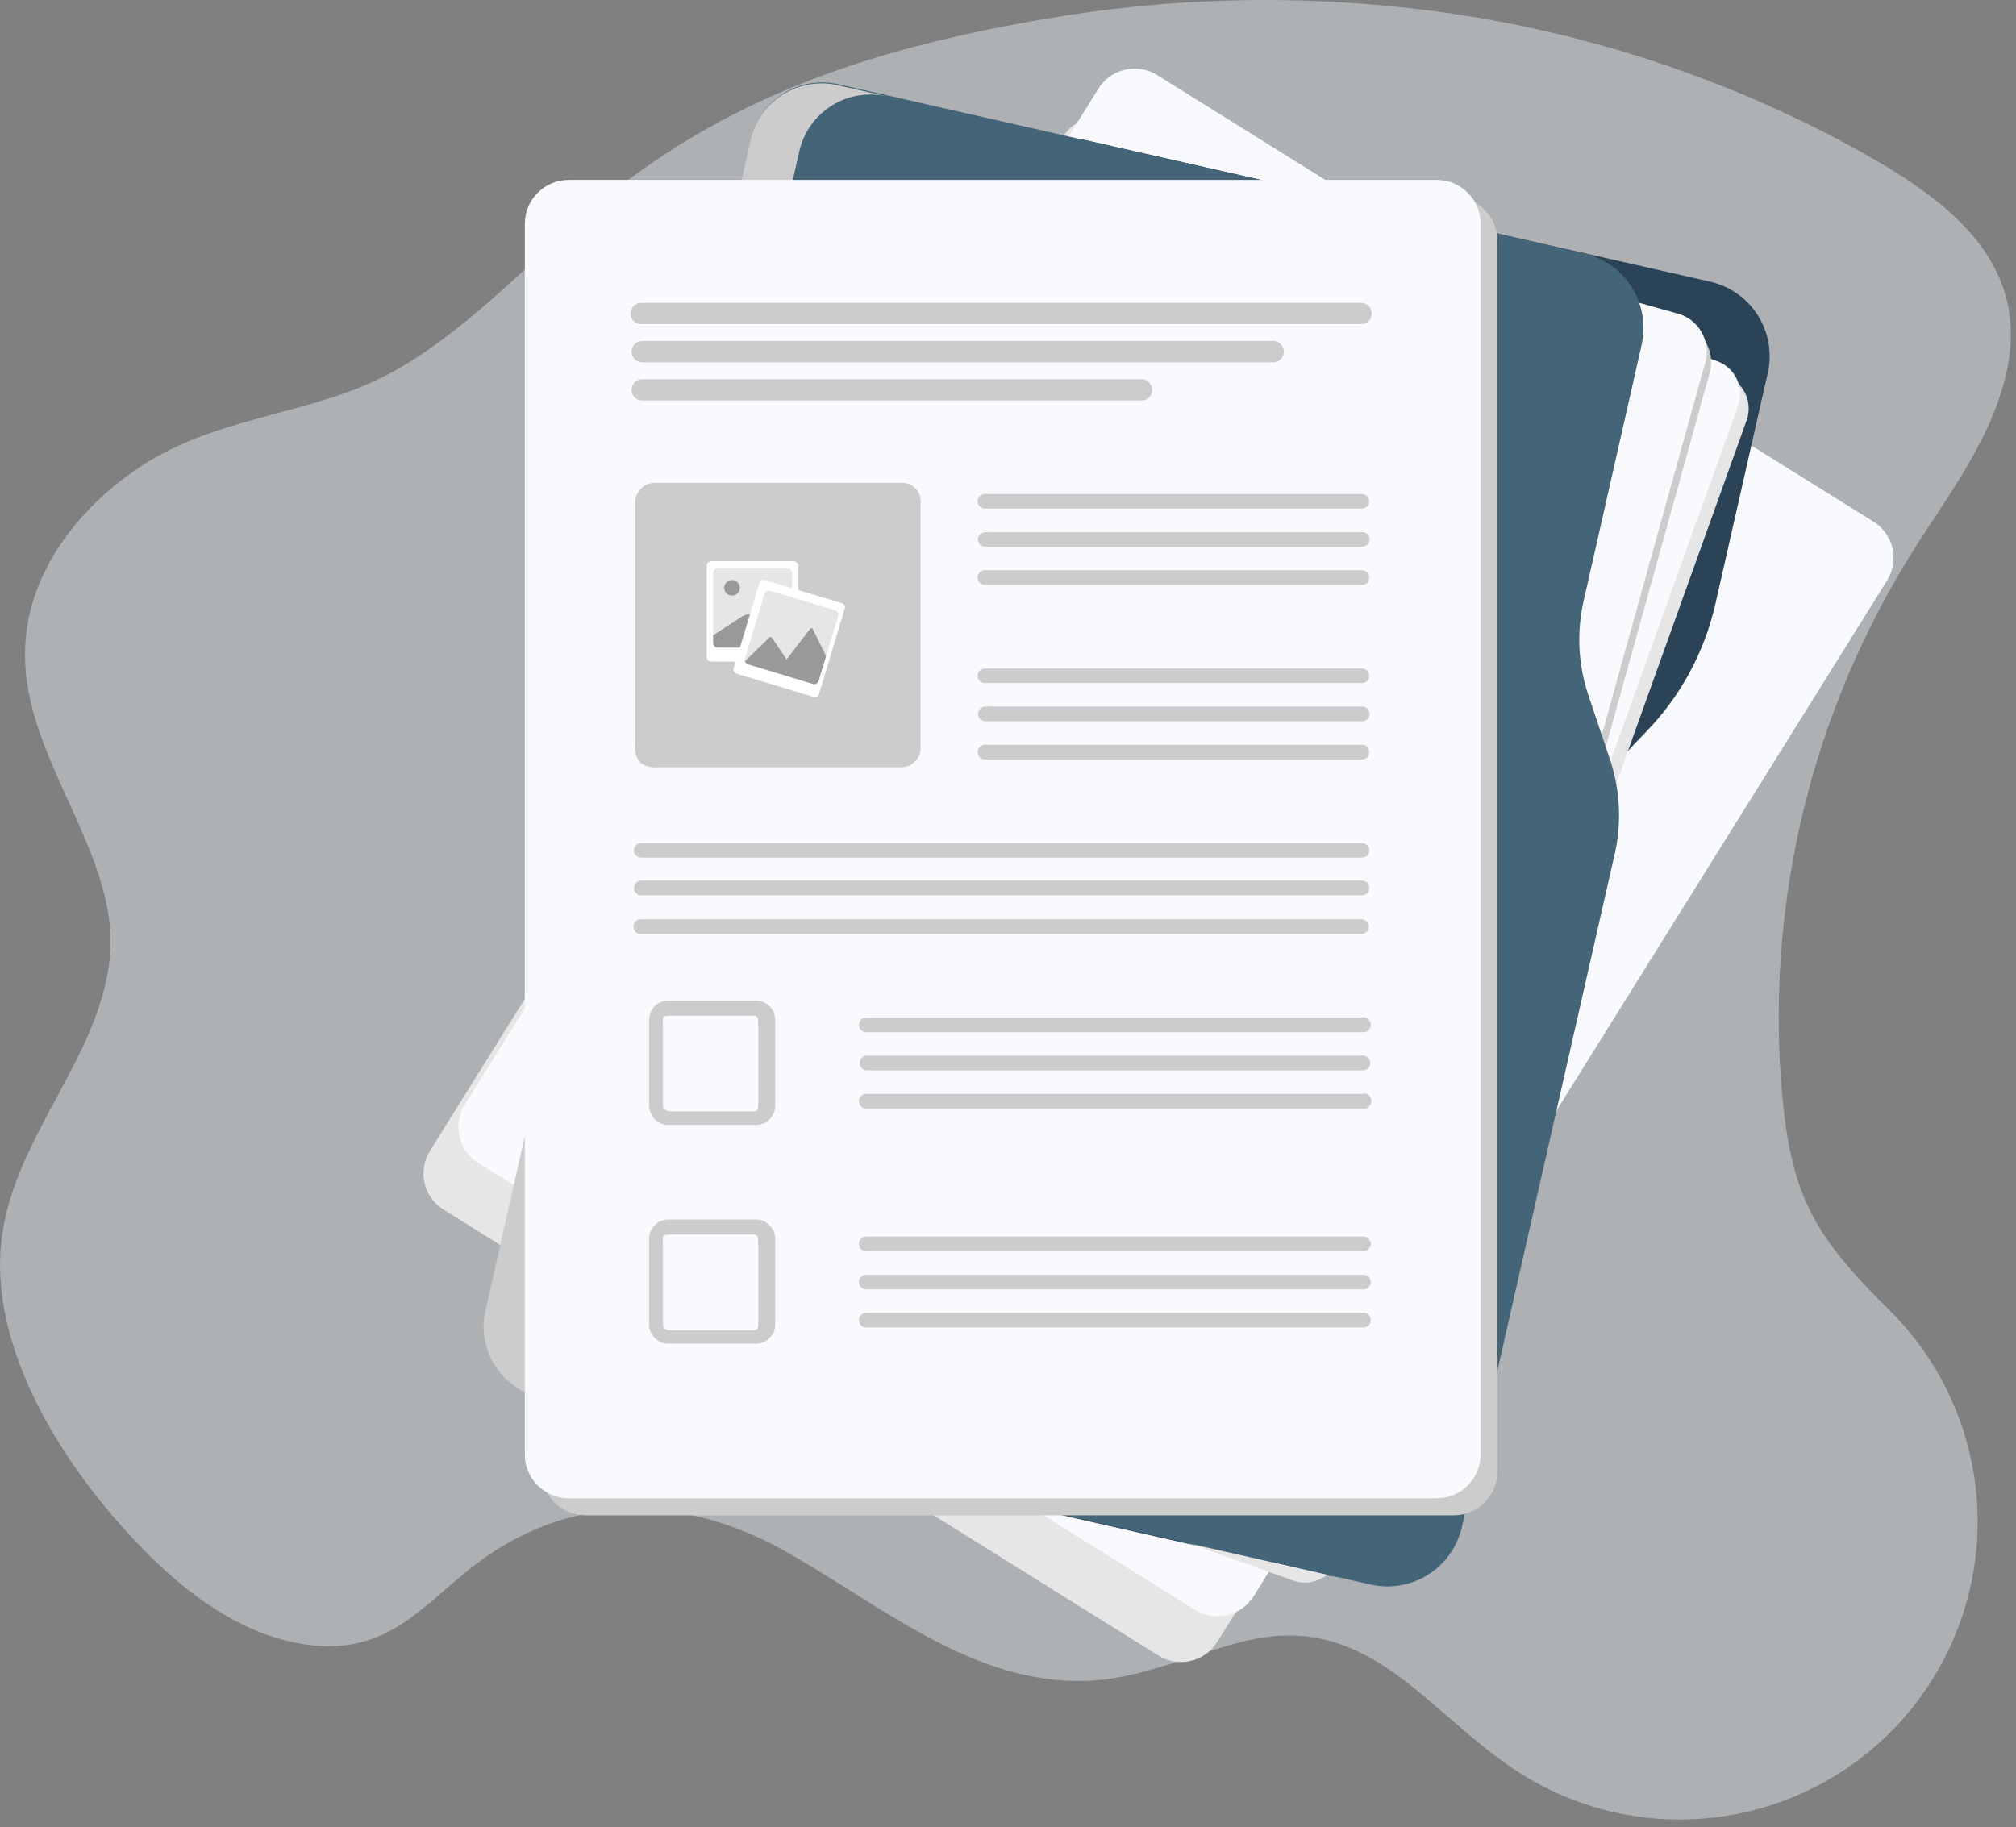 <svg width="171" height="155" viewBox="0 0 171 155" fill="none" xmlns="http://www.w3.org/2000/svg">
<rect x="0" y="0" width="171" height="155" fill="#808080" stroke="none"/>
<path d="M120.433 0.794C109.998 -0.472 99.435 -0.223 89.071 1.535C74.354 4.018 61.55 8.045 50.058 17.84C44.689 22.468 39.259 28.377 32.981 31.724C26.702 35.072 19.251 35.241 12.926 38.959C7.018 42.461 2.128 48.554 2.128 55.419C2.004 64.397 10.134 72.388 9.317 81.166C8.499 89.944 0.786 96.762 0.061 105.848C-0.695 115.413 6.231 125.625 12.787 132.073C16.521 135.745 21.072 138.923 26.27 139.555C33.413 140.419 36.158 135.621 41.203 132.089C48.793 126.782 57.678 126.921 65.685 131.101C74.354 135.729 82.654 143.442 93.175 142.532C97.556 142.131 101.598 140.141 105.886 139.154C116.345 136.778 121.096 145.432 128.918 150.415C134.21 153.78 140.565 155.056 146.746 153.996C152.928 152.935 158.494 149.614 162.362 144.678C166.231 139.741 168.126 133.543 167.678 127.287C167.23 121.032 164.473 115.166 159.94 110.831C153.6 104.522 151.78 101.081 151.07 91.718C149.926 76.069 153.76 60.458 162.023 47.12C165.216 42.014 169.104 37.093 170.276 31.184C172.066 22.175 165.201 17.054 158.274 13.12C146.591 6.568 133.733 2.38 120.433 0.794Z" fill="#E2ECF2" fill-opacity="0.46"/>
<g style="mix-blend-mode:multiply">
<path d="M90.13 11.626L36.465 97.641C35.41 99.332 35.926 101.559 37.617 102.614L98.267 140.454C99.959 141.509 102.185 140.993 103.241 139.302L156.905 53.287C157.961 51.596 157.445 49.369 155.754 48.313L95.103 10.474C93.412 9.419 91.185 9.934 90.13 11.626Z" fill="#E6E6E6"/>
</g>
<path d="M93.169 7.524L39.437 93.699C38.38 95.393 38.897 97.624 40.592 98.68L101.355 136.568C103.05 137.625 105.28 137.107 106.337 135.413L160.069 49.238C161.126 47.543 160.609 45.313 158.914 44.256L98.151 6.368C96.456 5.312 94.226 5.829 93.169 7.524Z" fill="#F9FAFE"/>
<path d="M149.93 31.709L145.487 51.3C144.551 55.369 142.518 59.104 139.609 62.099L138.776 62.963C138.07 63.693 137.415 64.471 136.817 65.292C134.941 67.824 133.612 70.719 132.914 73.792L120.573 128.433C120.172 130.204 119.084 131.744 117.548 132.713C116.011 133.682 114.153 134.001 112.382 133.601L45.894 118.529C44.939 118.313 44.049 117.873 43.298 117.245C42.547 116.618 41.956 115.82 41.574 114.919L60.425 31.755C61.962 24.97 66.121 19.069 71.995 15.34C77.868 11.611 84.978 10.359 91.772 11.855H91.942L145.086 23.903C145.918 24.096 146.703 24.45 147.397 24.947C148.091 25.444 148.68 26.074 149.13 26.799C149.58 27.524 149.883 28.332 150.02 29.174C150.157 30.017 150.126 30.878 149.93 31.709Z" fill="#2A4357"/>
<g style="mix-blend-mode:multiply">
<path d="M98.247 17.747L63.567 114.392C63.014 115.932 63.815 117.628 65.354 118.18L109.684 134.087C111.223 134.64 112.919 133.84 113.472 132.3L148.152 35.655C148.704 34.116 147.904 32.42 146.364 31.867L102.035 15.96C100.495 15.408 98.799 16.208 98.247 17.747Z" fill="#E6E6E6"/>
</g>
<path d="M97.52 16.512L62.84 113.156C62.288 114.696 63.088 116.392 64.628 116.944L108.957 132.851C110.497 133.404 112.193 132.604 112.745 131.064L147.425 34.419C147.978 32.88 147.177 31.184 145.638 30.631L101.308 14.724C99.769 14.171 98.073 14.972 97.52 16.512Z" fill="#F9FAFE"/>
<g style="mix-blend-mode:multiply">
<path d="M78.829 13.245L51.57 111.407C51.073 113.196 52.121 115.05 53.91 115.547L113.619 132.128C115.408 132.625 117.262 131.577 117.759 129.787L145.019 31.626C145.516 29.836 144.468 27.983 142.678 27.486L82.969 10.905C81.18 10.408 79.326 11.455 78.829 13.245Z" fill="#CCCCCC"/>
</g>
<path d="M78.456 12.359L51.197 110.521C50.7 112.31 51.748 114.164 53.537 114.661L113.246 131.242C115.035 131.739 116.889 130.691 117.386 128.901L144.645 30.74C145.142 28.95 144.095 27.097 142.305 26.6L82.597 10.019C80.807 9.522 78.953 10.569 78.456 12.359Z" fill="#F9FAFE"/>
<path d="M136.957 72.466L123.999 129.543C123.62 131.212 122.596 132.662 121.151 133.579C119.706 134.495 117.957 134.802 116.286 134.433L45.88 118.483C44.925 118.267 44.035 117.827 43.284 117.199C42.533 116.571 41.942 115.774 41.56 114.873C41.056 113.685 40.938 112.368 41.221 111.109L63.728 11.778C64.095 10.185 65.08 8.803 66.466 7.935C67.851 7.068 69.524 6.785 71.117 7.15L134.366 21.497C136.032 21.88 137.48 22.904 138.396 24.348C139.311 25.792 139.62 27.539 139.256 29.21L134.335 50.946C133.718 53.615 133.857 56.403 134.736 58.998L136.525 64.336C136.634 64.629 136.727 64.927 136.803 65.23C137.448 67.593 137.501 70.078 136.957 72.466Z" fill="#436577"/>
<g style="mix-blend-mode:multiply">
<path d="M67.811 12.78L45.304 112.111C44.944 113.703 45.229 115.372 46.096 116.754C46.964 118.136 48.343 119.118 49.932 119.485L45.829 118.56C44.874 118.344 43.985 117.904 43.233 117.276C42.483 116.648 41.892 115.851 41.51 114.95C41.005 113.762 40.887 112.445 41.17 111.186L63.677 11.855C64.045 10.262 65.029 8.88 66.415 8.012C67.8 7.145 69.473 6.862 71.067 7.227L75.17 8.168C73.583 7.812 71.92 8.097 70.542 8.961C69.164 9.824 68.183 11.197 67.811 12.78Z" fill="#CCCCCC"/>
</g>
<g style="mix-blend-mode:multiply">
<path d="M123.299 16.714H49.669C47.616 16.714 45.951 18.379 45.951 20.432V124.838C45.951 126.891 47.616 128.556 49.669 128.556H123.299C125.353 128.556 127.017 126.891 127.017 124.838V20.432C127.017 18.379 125.353 16.714 123.299 16.714Z" fill="#CCCCCC"/>
</g>
<path d="M121.866 15.264H48.235C46.182 15.264 44.518 16.929 44.518 18.982V123.388C44.518 125.441 46.182 127.106 48.235 127.106H121.866C123.919 127.106 125.584 125.441 125.584 123.388V18.982C125.584 16.929 123.919 15.264 121.866 15.264Z" fill="#F9FAFE"/>
<path d="M54.318 64.706C54.72 65.007 55.222 65.145 55.722 65.091H76.547C76.764 65.078 76.977 65.021 77.171 64.925C77.367 64.829 77.541 64.696 77.684 64.533C77.827 64.369 77.937 64.179 78.007 63.973C78.076 63.767 78.105 63.55 78.09 63.333V45.299C78.09 44.991 78.09 44.682 78.09 44.374C78.09 43.772 78.09 43.14 78.09 42.507C78.09 42.298 78.048 42.091 77.966 41.898C77.883 41.706 77.763 41.532 77.611 41.388C77.46 41.244 77.281 41.132 77.084 41.059C76.888 40.986 76.679 40.954 76.47 40.965H55.629C55.194 40.939 54.766 41.087 54.439 41.376C54.113 41.665 53.914 42.072 53.886 42.507V63.194C53.844 63.462 53.861 63.736 53.935 63.998C54.01 64.259 54.14 64.501 54.318 64.706Z" fill="#CCCCCC"/>
<path d="M115.528 41.906H83.533C83.37 41.906 83.213 41.971 83.097 42.086C82.981 42.202 82.916 42.359 82.916 42.523C82.916 42.686 82.981 42.843 83.097 42.959C83.213 43.075 83.37 43.14 83.533 43.14H115.528C115.691 43.14 115.848 43.075 115.964 42.959C116.08 42.843 116.145 42.686 116.145 42.523C116.145 42.359 116.08 42.202 115.964 42.086C115.848 41.971 115.691 41.906 115.528 41.906Z" fill="#CCCCCC"/>
<path d="M115.53 45.145H84.338C84.081 45.13 83.823 45.13 83.566 45.145C83.403 45.145 83.246 45.21 83.13 45.326C83.014 45.441 82.949 45.599 82.949 45.762C82.949 45.926 83.014 46.083 83.13 46.198C83.246 46.314 83.403 46.379 83.566 46.379H115.561C115.724 46.379 115.881 46.314 115.997 46.198C116.113 46.083 116.178 45.926 116.178 45.762C116.178 45.599 116.113 45.441 115.997 45.326C115.881 45.21 115.724 45.145 115.561 45.145H115.53Z" fill="#CCCCCC"/>
<path d="M115.524 48.369H83.53C83.448 48.371 83.369 48.389 83.295 48.422C83.221 48.455 83.153 48.502 83.098 48.561C83.042 48.62 82.998 48.689 82.969 48.764C82.94 48.84 82.926 48.921 82.928 49.002C82.926 49.082 82.94 49.162 82.969 49.237C82.999 49.312 83.043 49.38 83.099 49.437C83.155 49.495 83.222 49.54 83.296 49.572C83.37 49.603 83.449 49.619 83.53 49.619H115.524C115.606 49.621 115.687 49.606 115.763 49.576C115.838 49.546 115.907 49.501 115.965 49.443C116.023 49.385 116.068 49.316 116.098 49.24C116.129 49.165 116.143 49.083 116.141 49.002C116.143 48.919 116.129 48.837 116.099 48.761C116.068 48.684 116.023 48.614 115.966 48.555C115.908 48.496 115.84 48.45 115.764 48.418C115.688 48.386 115.606 48.369 115.524 48.369Z" fill="#CCCCCC"/>
<path d="M115.528 56.715H83.533C83.37 56.715 83.213 56.78 83.097 56.896C82.981 57.011 82.916 57.168 82.916 57.332C82.916 57.496 82.981 57.653 83.097 57.768C83.213 57.884 83.37 57.949 83.533 57.949H115.528C115.691 57.949 115.848 57.884 115.964 57.768C116.08 57.653 116.145 57.496 116.145 57.332C116.145 57.168 116.08 57.011 115.964 56.896C115.848 56.78 115.691 56.715 115.528 56.715Z" fill="#CCCCCC"/>
<path d="M115.526 59.939H84.334C84.077 59.924 83.82 59.924 83.563 59.939C83.482 59.941 83.402 59.959 83.328 59.992C83.254 60.025 83.187 60.072 83.131 60.131C83.075 60.189 83.031 60.259 83.002 60.334C82.973 60.41 82.959 60.491 82.961 60.572C82.959 60.652 82.973 60.732 83.002 60.806C83.032 60.881 83.076 60.95 83.132 61.007C83.188 61.065 83.255 61.11 83.329 61.141C83.403 61.173 83.483 61.189 83.563 61.189H115.557C115.639 61.191 115.72 61.176 115.796 61.146C115.872 61.116 115.941 61.07 115.998 61.013C116.056 60.955 116.101 60.886 116.132 60.81C116.162 60.734 116.176 60.653 116.174 60.572C116.176 60.487 116.161 60.402 116.129 60.323C116.097 60.245 116.049 60.173 115.988 60.114C115.928 60.054 115.855 60.008 115.776 59.978C115.696 59.948 115.611 59.935 115.526 59.939Z" fill="#CCCCCC"/>
<path d="M115.524 63.179H83.53C83.448 63.181 83.369 63.199 83.295 63.231C83.221 63.264 83.153 63.312 83.098 63.37C83.042 63.429 82.998 63.498 82.969 63.574C82.94 63.649 82.926 63.73 82.928 63.811C82.926 63.891 82.94 63.971 82.969 64.046C82.999 64.121 83.043 64.189 83.099 64.246C83.155 64.304 83.222 64.35 83.296 64.381C83.37 64.412 83.449 64.428 83.53 64.428H115.524C115.606 64.43 115.687 64.416 115.763 64.386C115.838 64.355 115.907 64.31 115.965 64.252C116.023 64.195 116.068 64.126 116.098 64.05C116.129 63.974 116.143 63.893 116.141 63.811C116.143 63.729 116.129 63.647 116.099 63.57C116.068 63.494 116.023 63.424 115.966 63.365C115.908 63.306 115.84 63.259 115.764 63.227C115.688 63.195 115.606 63.179 115.524 63.179Z" fill="#CCCCCC"/>
<path d="M115.527 86.318H76.545C75.511 86.318 74.447 86.318 73.459 86.318C73.378 86.32 73.298 86.338 73.224 86.371C73.15 86.404 73.083 86.451 73.028 86.51C72.972 86.569 72.928 86.638 72.899 86.713C72.87 86.789 72.856 86.87 72.858 86.951C72.856 87.031 72.87 87.111 72.899 87.186C72.928 87.26 72.972 87.329 73.028 87.386C73.084 87.444 73.151 87.489 73.225 87.52C73.299 87.552 73.379 87.568 73.459 87.568H113.09H115.651C115.732 87.57 115.813 87.555 115.889 87.525C115.965 87.495 116.034 87.45 116.092 87.392C116.149 87.334 116.195 87.265 116.225 87.189C116.255 87.114 116.27 87.032 116.268 86.951C116.272 86.857 116.255 86.763 116.217 86.677C116.18 86.591 116.123 86.515 116.052 86.454C115.981 86.393 115.896 86.349 115.805 86.325C115.714 86.302 115.619 86.299 115.527 86.318Z" fill="#CCCCCC"/>
<path d="M115.528 89.558H76.545C75.511 89.558 74.447 89.558 73.46 89.558C73.311 89.581 73.175 89.657 73.078 89.772C72.98 89.886 72.926 90.032 72.926 90.183C72.926 90.333 72.98 90.479 73.078 90.594C73.175 90.708 73.311 90.784 73.46 90.807H115.697C115.846 90.784 115.982 90.708 116.08 90.594C116.178 90.479 116.232 90.333 116.232 90.183C116.232 90.032 116.178 89.886 116.08 89.772C115.982 89.657 115.846 89.581 115.697 89.558H115.528Z" fill="#CCCCCC"/>
<path d="M115.527 92.797H76.545C75.511 92.797 74.447 92.797 73.459 92.797C73.379 92.797 73.299 92.813 73.225 92.845C73.151 92.876 73.084 92.921 73.028 92.979C72.972 93.037 72.928 93.105 72.899 93.179C72.87 93.254 72.856 93.334 72.858 93.414C72.856 93.495 72.87 93.576 72.899 93.652C72.928 93.727 72.972 93.796 73.028 93.855C73.083 93.914 73.15 93.961 73.224 93.994C73.298 94.027 73.378 94.045 73.459 94.047H115.697C115.779 94.047 115.861 94.031 115.937 93.999C116.013 93.967 116.081 93.92 116.139 93.861C116.196 93.802 116.241 93.732 116.271 93.655C116.302 93.579 116.316 93.497 116.314 93.414C116.321 93.316 116.304 93.217 116.264 93.126C116.225 93.036 116.163 92.957 116.085 92.896C116.008 92.835 115.916 92.794 115.819 92.777C115.721 92.76 115.621 92.767 115.527 92.797Z" fill="#CCCCCC"/>
<path d="M115.531 71.524H54.381C54.217 71.524 54.06 71.589 53.944 71.705C53.829 71.821 53.764 71.978 53.764 72.141C53.764 72.305 53.829 72.462 53.944 72.578C54.06 72.693 54.217 72.758 54.381 72.758H115.531C115.612 72.758 115.693 72.743 115.767 72.712C115.842 72.68 115.91 72.635 115.968 72.578C116.025 72.52 116.07 72.452 116.101 72.377C116.132 72.302 116.148 72.222 116.148 72.141C116.148 72.06 116.132 71.98 116.101 71.905C116.07 71.83 116.025 71.762 115.968 71.705C115.91 71.648 115.842 71.602 115.767 71.571C115.693 71.54 115.612 71.524 115.531 71.524Z" fill="#CCCCCC"/>
<path d="M115.528 74.702H54.377C54.296 74.704 54.216 74.722 54.142 74.755C54.068 74.788 54.001 74.835 53.945 74.894C53.89 74.953 53.846 75.022 53.817 75.097C53.788 75.173 53.773 75.254 53.776 75.335C53.773 75.415 53.788 75.495 53.817 75.57C53.846 75.644 53.89 75.713 53.946 75.77C54.002 75.828 54.069 75.873 54.143 75.905C54.217 75.936 54.297 75.952 54.377 75.952H115.528C115.609 75.954 115.69 75.939 115.766 75.909C115.842 75.879 115.911 75.834 115.969 75.776C116.026 75.718 116.072 75.649 116.102 75.573C116.132 75.498 116.147 75.416 116.145 75.335C116.147 75.252 116.132 75.171 116.102 75.094C116.072 75.017 116.027 74.947 115.97 74.888C115.912 74.829 115.843 74.783 115.767 74.751C115.692 74.719 115.61 74.702 115.528 74.702Z" fill="#CCCCCC"/>
<path d="M115.529 77.988H55.968C55.474 77.988 54.98 77.988 54.425 77.988H54.332C54.252 77.988 54.172 78.004 54.098 78.035C54.024 78.067 53.958 78.112 53.901 78.17C53.845 78.227 53.801 78.295 53.772 78.37C53.743 78.445 53.729 78.525 53.731 78.605C53.729 78.686 53.743 78.767 53.772 78.842C53.801 78.918 53.845 78.987 53.901 79.046C53.956 79.105 54.023 79.152 54.097 79.185C54.171 79.218 54.251 79.236 54.332 79.237H115.483C115.565 79.237 115.647 79.221 115.723 79.189C115.798 79.157 115.867 79.11 115.925 79.052C115.982 78.993 116.027 78.923 116.057 78.846C116.087 78.769 116.102 78.688 116.1 78.605C116.104 78.448 116.047 78.296 115.94 78.18C115.834 78.065 115.686 77.996 115.529 77.988Z" fill="#CCCCCC"/>
<path d="M64.023 84.884H56.711C56.289 84.875 55.881 85.032 55.573 85.32C55.264 85.608 55.081 86.005 55.061 86.426V93.692C55.039 94.127 55.189 94.552 55.477 94.878C55.765 95.204 56.169 95.404 56.603 95.435C56.974 95.435 57.344 95.435 57.714 95.435H64.209C64.421 95.425 64.63 95.374 64.823 95.283C65.016 95.192 65.189 95.065 65.332 94.907C65.475 94.749 65.586 94.565 65.658 94.365C65.73 94.164 65.762 93.951 65.751 93.739V86.457C65.746 86.239 65.696 86.024 65.605 85.826C65.514 85.627 65.384 85.449 65.223 85.302C65.061 85.155 64.872 85.043 64.666 84.971C64.46 84.899 64.241 84.869 64.023 84.884ZM56.31 94.14C56.233 93.938 56.207 93.721 56.233 93.507C56.24 93.435 56.24 93.363 56.233 93.291V87.229C56.24 87.147 56.24 87.064 56.233 86.982C56.2 86.782 56.2 86.579 56.233 86.38C56.233 86.21 56.465 86.164 56.773 86.164H63.946C64.239 86.164 64.317 86.334 64.317 86.874V90.746C64.317 91.101 64.317 91.455 64.317 91.81C64.317 92.489 64.317 93.198 64.317 93.893C64.321 93.993 64.286 94.09 64.22 94.165C64.154 94.24 64.061 94.286 63.962 94.294H56.927C56.727 94.248 56.495 94.248 56.372 94.093L56.31 94.14Z" fill="#CCCCCC"/>
<path d="M115.533 104.907H76.55C75.516 104.907 74.452 104.907 73.465 104.907C73.301 104.907 73.144 104.972 73.028 105.088C72.913 105.204 72.848 105.361 72.848 105.524C72.848 105.688 72.913 105.845 73.028 105.961C73.144 106.076 73.301 106.141 73.465 106.141H113.095C114.175 106.141 115.132 106.141 115.656 106.141C115.82 106.141 115.977 106.076 116.092 105.961C116.208 105.845 116.273 105.688 116.273 105.524C116.273 105.361 116.208 105.204 116.092 105.088C115.977 104.972 115.82 104.907 115.656 104.907H115.533Z" fill="#CCCCCC"/>
<path d="M115.533 108.147H76.55C75.516 108.147 74.452 108.147 73.465 108.147C73.301 108.147 73.144 108.212 73.028 108.327C72.913 108.443 72.848 108.6 72.848 108.764C72.848 108.927 72.913 109.084 73.028 109.2C73.144 109.316 73.301 109.381 73.465 109.381H113.095H115.656C115.737 109.381 115.817 109.365 115.892 109.334C115.967 109.303 116.035 109.257 116.092 109.2C116.15 109.143 116.195 109.075 116.226 109C116.257 108.925 116.273 108.845 116.273 108.764C116.273 108.683 116.257 108.602 116.226 108.528C116.195 108.453 116.15 108.385 116.092 108.327C116.035 108.27 115.967 108.225 115.892 108.194C115.817 108.163 115.737 108.147 115.656 108.147H115.533Z" fill="#CCCCCC"/>
<path d="M115.527 111.371H76.545C75.511 111.371 74.447 111.371 73.459 111.371C73.378 111.373 73.298 111.391 73.224 111.424C73.15 111.457 73.083 111.504 73.028 111.562C72.972 111.621 72.928 111.69 72.899 111.766C72.87 111.842 72.856 111.922 72.858 112.003C72.856 112.084 72.87 112.163 72.899 112.238C72.928 112.313 72.972 112.381 73.028 112.439C73.084 112.496 73.151 112.542 73.225 112.573C73.299 112.604 73.379 112.62 73.459 112.62H113.09H115.651C115.732 112.622 115.813 112.608 115.889 112.578C115.965 112.548 116.034 112.502 116.092 112.444C116.149 112.387 116.195 112.318 116.225 112.242C116.255 112.166 116.27 112.085 116.268 112.003C116.272 111.91 116.255 111.816 116.217 111.73C116.18 111.644 116.123 111.567 116.052 111.506C115.981 111.445 115.896 111.401 115.805 111.378C115.714 111.354 115.619 111.352 115.527 111.371Z" fill="#CCCCCC"/>
<path d="M64.023 103.457H56.711C56.291 103.452 55.884 103.61 55.577 103.897C55.269 104.185 55.084 104.58 55.061 105V112.265C55.039 112.698 55.189 113.122 55.478 113.445C55.767 113.769 56.171 113.965 56.603 113.993H57.714H64.209C64.64 113.969 65.044 113.776 65.333 113.455C65.622 113.134 65.772 112.712 65.751 112.281V105C65.739 104.785 65.685 104.574 65.592 104.38C65.499 104.187 65.368 104.013 65.207 103.87C65.047 103.726 64.86 103.616 64.656 103.545C64.453 103.474 64.238 103.444 64.023 103.457ZM56.31 112.713C56.233 112.506 56.207 112.284 56.233 112.065C56.24 111.998 56.24 111.931 56.233 111.864V105.802C56.241 105.72 56.241 105.637 56.233 105.555C56.199 105.356 56.199 105.152 56.233 104.953C56.233 104.768 56.465 104.737 56.773 104.737H63.946C64.239 104.737 64.316 104.892 64.316 105.432V109.319C64.316 109.658 64.316 110.029 64.316 110.368C64.316 111.062 64.316 111.772 64.316 112.466C64.321 112.515 64.315 112.565 64.299 112.611C64.283 112.658 64.257 112.701 64.224 112.737C64.191 112.773 64.15 112.802 64.105 112.822C64.06 112.842 64.011 112.852 63.962 112.852H56.927C56.727 112.836 56.495 112.836 56.372 112.682L56.31 112.713Z" fill="#CCCCCC"/>
<path d="M115.559 25.692H54.362C54.246 25.694 54.13 25.72 54.023 25.767C53.916 25.814 53.82 25.881 53.739 25.966C53.659 26.051 53.596 26.151 53.555 26.26C53.514 26.369 53.495 26.486 53.499 26.602C53.495 26.718 53.514 26.834 53.555 26.943C53.597 27.051 53.66 27.15 53.74 27.233C53.821 27.317 53.918 27.383 54.025 27.429C54.131 27.474 54.246 27.497 54.362 27.497H115.559C115.778 27.469 115.979 27.361 116.125 27.195C116.271 27.029 116.351 26.816 116.351 26.595C116.351 26.374 116.271 26.16 116.125 25.994C115.979 25.828 115.778 25.721 115.559 25.692Z" fill="#CCCCCC"/>
<path d="M54.36 30.737H108.106C108.325 30.708 108.526 30.601 108.672 30.435C108.817 30.269 108.898 30.055 108.898 29.834C108.898 29.613 108.817 29.4 108.672 29.234C108.526 29.068 108.325 28.961 108.106 28.932H54.36C54.141 28.961 53.94 29.068 53.794 29.234C53.649 29.4 53.568 29.613 53.568 29.834C53.568 30.055 53.649 30.269 53.794 30.435C53.94 30.601 54.141 30.708 54.36 30.737Z" fill="#CCCCCC"/>
<path d="M94.747 33.976H96.937C97.156 33.948 97.357 33.84 97.503 33.674C97.649 33.508 97.729 33.295 97.729 33.074C97.729 32.853 97.649 32.64 97.503 32.474C97.357 32.307 97.156 32.2 96.937 32.171H54.36C54.141 32.2 53.94 32.307 53.794 32.474C53.649 32.64 53.568 32.853 53.568 33.074C53.568 33.295 53.649 33.508 53.794 33.674C53.94 33.84 54.141 33.948 54.36 33.976H94.747Z" fill="#CCCCCC"/>
<path d="M67.333 47.613H60.314C60.109 47.613 59.943 47.779 59.943 47.984V55.758C59.943 55.963 60.109 56.129 60.314 56.129H67.333C67.537 56.129 67.703 55.963 67.703 55.758V47.984C67.703 47.779 67.537 47.613 67.333 47.613Z" fill="white"/>
<path d="M67.186 48.616V54.555C67.184 54.615 67.17 54.673 67.143 54.727C67.116 54.78 67.078 54.827 67.031 54.864C66.962 54.91 66.882 54.936 66.8 54.941H60.876C60.774 54.941 60.675 54.9 60.603 54.828C60.531 54.756 60.49 54.657 60.49 54.555V48.616C60.49 48.514 60.531 48.416 60.603 48.343C60.675 48.271 60.774 48.23 60.876 48.23H66.8C66.902 48.23 67 48.271 67.073 48.343C67.145 48.416 67.186 48.514 67.186 48.616Z" fill="#E6E6E6"/>
<path d="M62.755 49.866C62.755 50.042 62.685 50.21 62.56 50.335C62.436 50.459 62.267 50.529 62.091 50.529C61.915 50.529 61.746 50.459 61.622 50.335C61.498 50.21 61.428 50.042 61.428 49.866C61.428 49.69 61.498 49.521 61.622 49.397C61.746 49.272 61.915 49.202 62.091 49.202C62.267 49.202 62.436 49.272 62.56 49.397C62.685 49.521 62.755 49.69 62.755 49.866Z" fill="#999999"/>
<path d="M67.031 54.864C66.962 54.91 66.882 54.936 66.8 54.941H60.876C60.774 54.941 60.675 54.9 60.603 54.828C60.531 54.756 60.49 54.657 60.49 54.555V53.892L62.866 52.349C63.188 52.139 63.574 52.049 63.956 52.097C64.337 52.145 64.689 52.328 64.948 52.611L67.031 54.864Z" fill="#999999"/>
<path d="M64.415 49.454L62.234 56.692C62.175 56.888 62.286 57.094 62.481 57.153L69.01 59.121C69.206 59.18 69.412 59.069 69.471 58.873L71.652 51.635C71.711 51.44 71.6 51.233 71.405 51.174L64.876 49.207C64.68 49.148 64.474 49.259 64.415 49.454Z" fill="white"/>
<path d="M71.097 52.241L69.431 57.764C69.403 57.859 69.338 57.939 69.252 57.988C69.166 58.036 69.064 58.05 68.968 58.026L63.446 56.36C63.384 56.341 63.328 56.307 63.282 56.261C63.237 56.215 63.203 56.16 63.184 56.098C63.168 56.027 63.168 55.953 63.184 55.882L64.85 50.359C64.882 50.264 64.949 50.185 65.038 50.139C65.128 50.093 65.232 50.083 65.328 50.112L70.85 51.779C70.897 51.793 70.941 51.816 70.978 51.847C71.016 51.878 71.047 51.916 71.07 51.959C71.093 52.002 71.107 52.049 71.112 52.097C71.116 52.146 71.112 52.195 71.097 52.241Z" fill="#E6E6E6"/>
<path d="M70.07 55.666L69.437 57.764C69.409 57.859 69.344 57.939 69.258 57.988C69.172 58.036 69.07 58.05 68.974 58.026L63.452 56.36C63.39 56.341 63.334 56.307 63.288 56.261C63.243 56.215 63.209 56.16 63.19 56.098L65.241 54.093C65.256 54.076 65.273 54.063 65.293 54.054C65.313 54.045 65.335 54.04 65.357 54.04C65.379 54.04 65.4 54.045 65.42 54.054C65.44 54.063 65.458 54.076 65.472 54.093L66.722 55.944L68.697 53.367C68.709 53.345 68.726 53.326 68.748 53.312C68.77 53.299 68.795 53.292 68.82 53.292C68.846 53.292 68.871 53.299 68.892 53.312C68.914 53.326 68.932 53.345 68.944 53.367L70.07 55.666Z" fill="#999999"/>
</svg>
